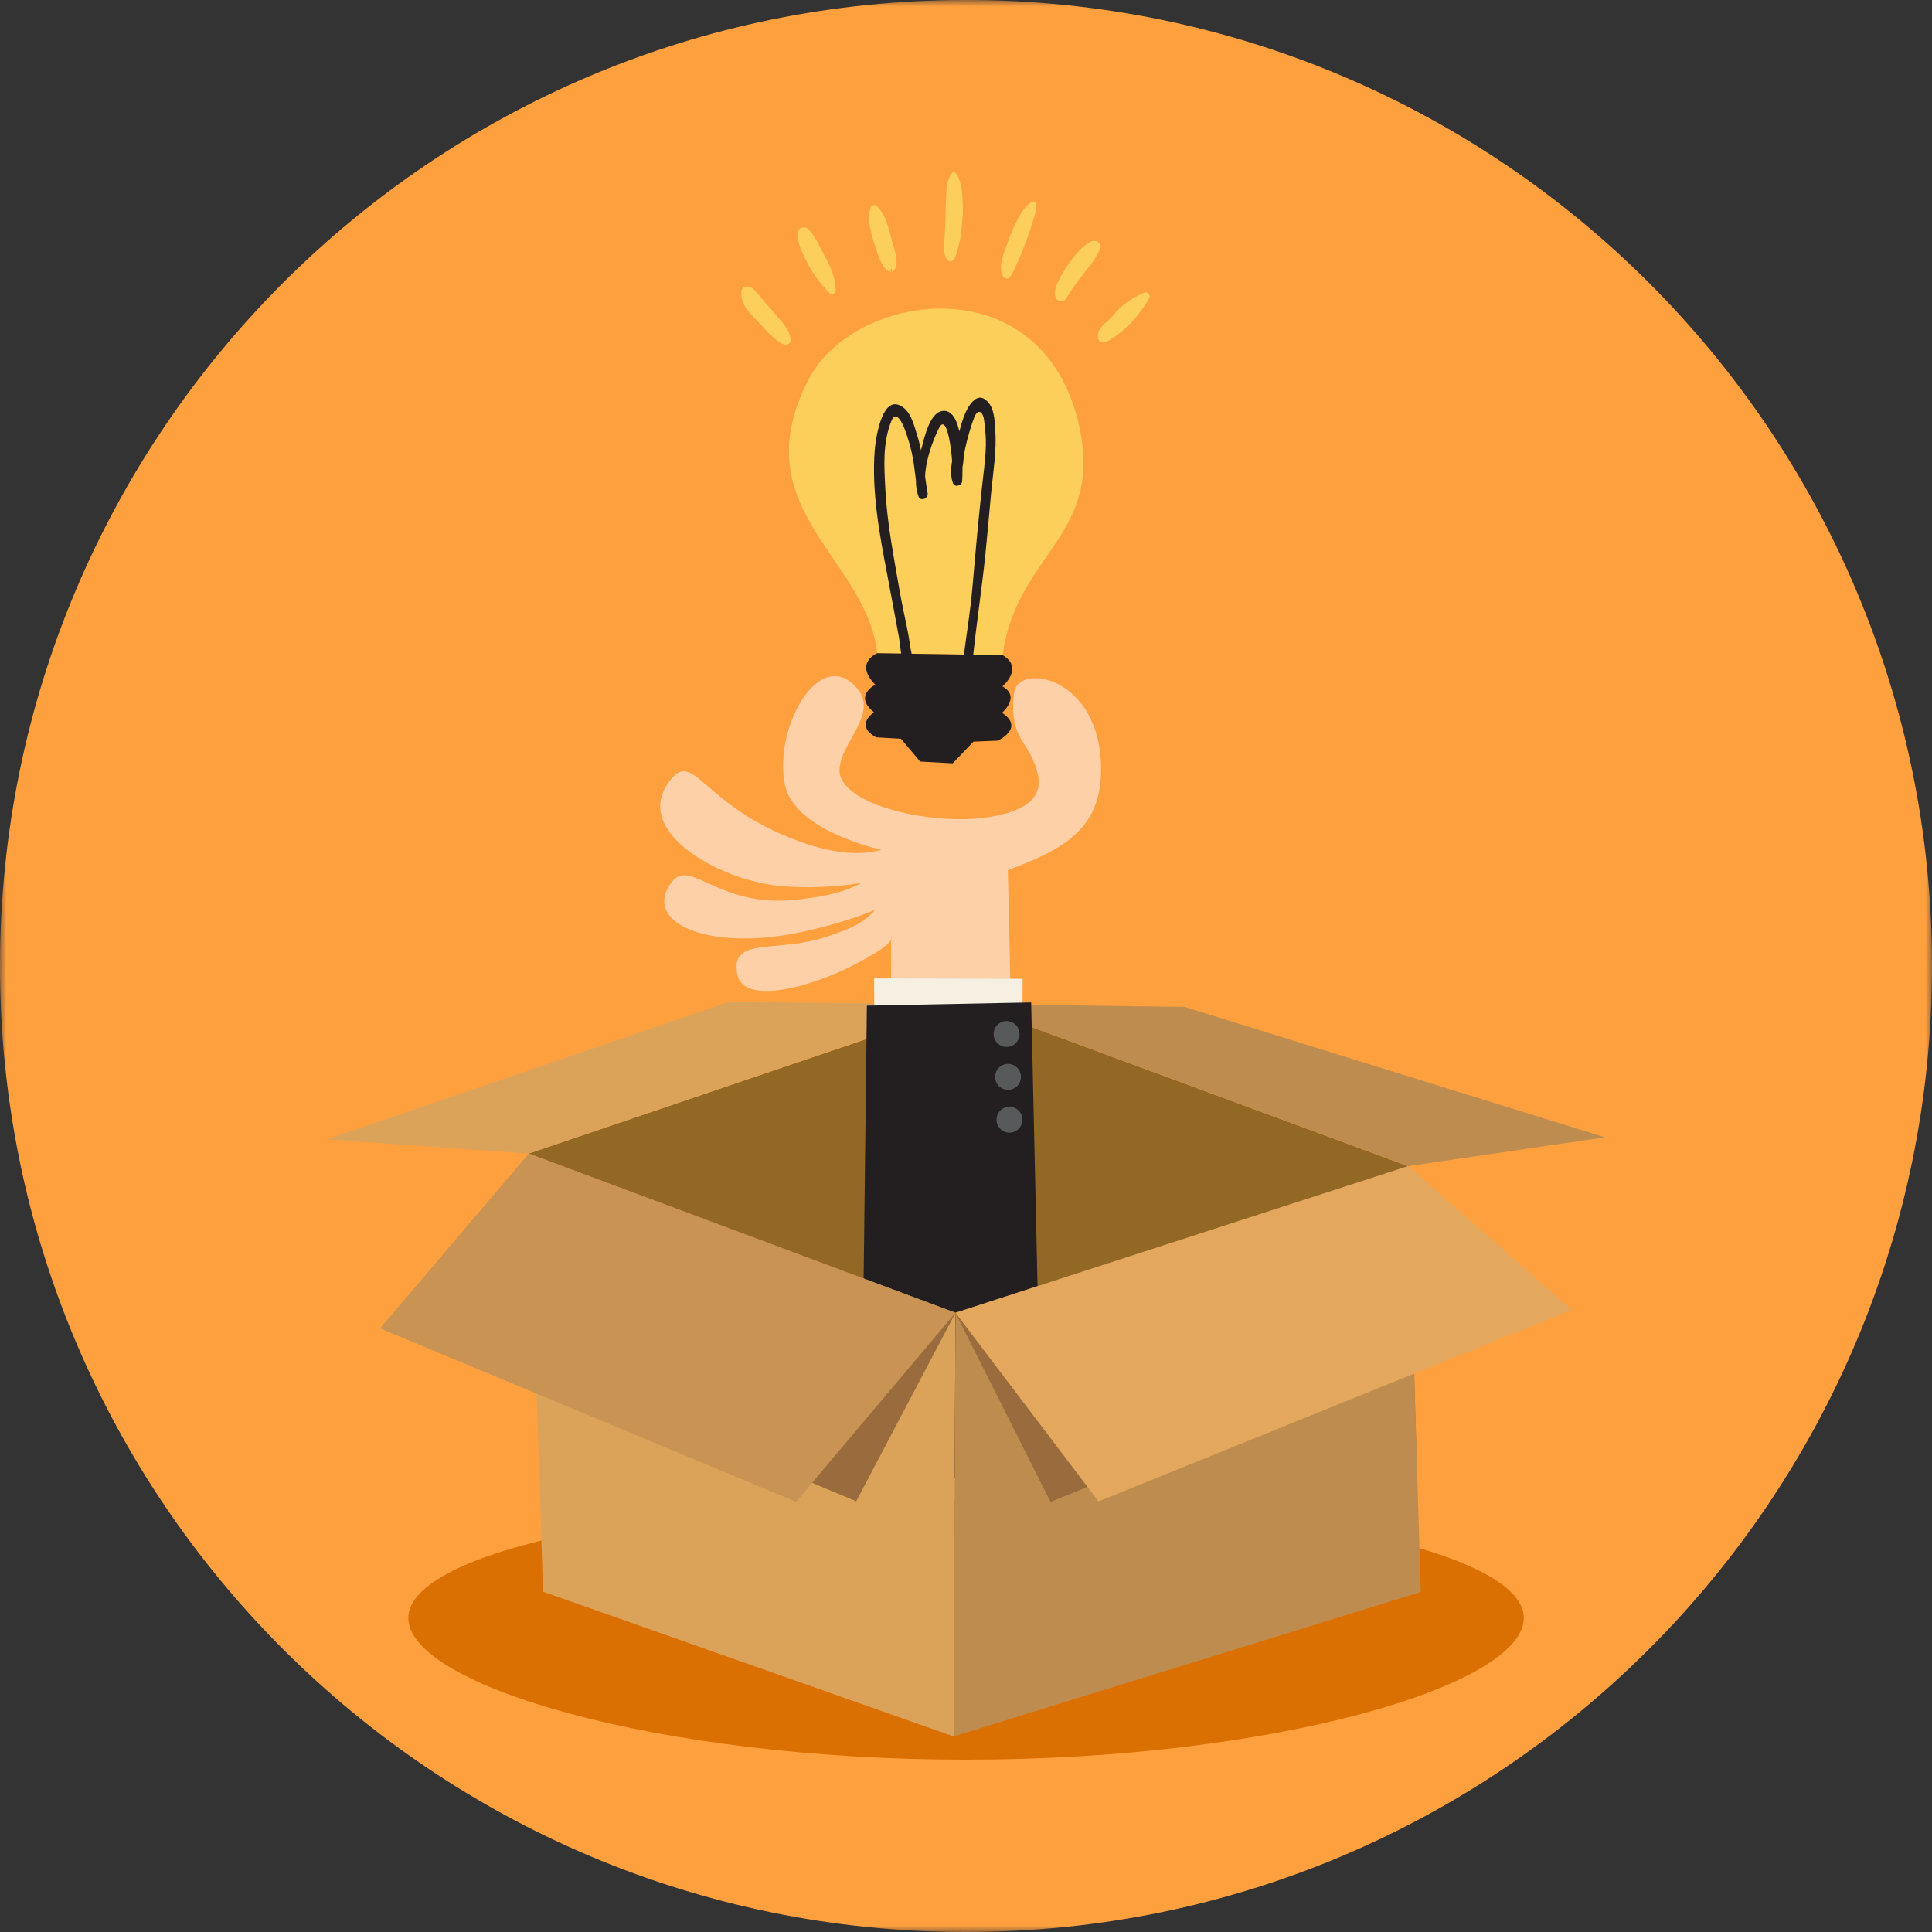 <?xml version="1.0" encoding="UTF-8"?>
<svg width="150px" height="150px" viewBox="0 0 150 150" version="1.1" xmlns="http://www.w3.org/2000/svg" xmlns:xlink="http://www.w3.org/1999/xlink">
    <rect x="0" y="0" width="150" height="150" fill="#333333" stroke="none"/>
    <!-- Generator: Sketch 60.1 (88133) - https://sketch.com -->
    <title>Page 1</title>
    <desc>Created with Sketch.</desc>
    <defs>
        <polygon id="path-1" points="0 0 0 150 150 150 150 0"></polygon>
    </defs>
    <g id="android-dev" stroke="none" stroke-width="1" fill="none" fill-rule="evenodd">
        <g id="multiacc-ok-copy-21" transform="translate(-105, -120)">
            <g id="Page-1" transform="translate(105, 120)">
                <g id="Group-3">
                    <mask id="mask-2" fill="white">
                        <use xlink:href="#path-1"></use>
                    </mask>
                    <g id="Clip-2"></g>
                    <path d="M150,75 C150,116.421 116.422,150 75,150 C33.578,150 -0,116.421 -0,75 C-0,33.578 33.578,0 75,0 C116.422,0 150,33.578 150,75" id="Fill-1" fill="#FFA03F" mask="url(#mask-2)"></path>
                </g>
                <path d="M118.309,125.623 C118.309,130.861 98.922,136.621 75.007,136.621 C51.091,136.621 31.703,130.861 31.703,125.623 C31.703,120.386 51.091,116.443 75.007,116.443 C98.922,116.443 118.309,120.386 118.309,125.623" id="Fill-4" fill="#DB7002"></path>
                <polygon id="Fill-6" fill="#936824" points="75.63 104.579 75.267 77.956 41.056 89.562 42.163 114.438"></polygon>
                <polygon id="Fill-8" fill="#936824" points="110.022 114.458 109.319 90.539 75.266 77.957 75.63 104.579"></polygon>
                <polygon id="Fill-10" fill="#BF8C4F" points="109.319 90.539 75.267 77.957 91.96 78.172 124.605 88.302"></polygon>
                <polygon id="Fill-12" fill="#DBA25A" points="41.056 89.562 75.266 77.956 56.531 77.807 25.395 88.46"></polygon>
                <path d="M85.487,59.637 C85.42,52.451 78.989,51.413 78.726,53.82 C78.369,57.122 79.552,57.276 80.328,59.304 C80.839,60.638 81.324,62.689 76.863,63.428 C72.418,64.164 65.149,62.493 65.183,59.801 C65.21,57.611 68.375,55.364 66.426,53.3 C63.542,50.242 60.038,56.586 60.942,60.934 C61.695,64.552 68.439,65.976 68.439,65.976 C66.135,66.623 63.52,65.921 61.335,65.05 C54.779,62.438 53.873,58.507 52.222,60.363 C48.675,64.358 55.732,68.337 60.545,68.787 C63.911,69.104 66.91,68.544 66.91,68.544 C65.2,69.449 63.417,69.686 61.655,69.866 C55.824,70.461 53.629,66.676 52.218,68.411 C49.755,71.435 54.599,73.915 61.982,72.412 C65.481,71.699 67.958,70.636 67.958,70.636 C66.867,71.844 65.788,72.152 64.536,72.61 C60.417,74.12 56.631,72.575 57.252,75.679 C57.713,77.977 62.736,76.781 66.473,74.827 C69.68,73.151 69.194,72.762 69.194,72.762 L69.111,89.644 L78.723,88.819 L78.249,67.56 C82.436,65.984 85.532,64.463 85.487,59.637" id="Fill-14" fill="#FDD0A7"></path>
                <polygon id="Fill-16" fill="#F5F0E1" points="67.868 75.965 79.398 75.997 79.384 79.427 67.884 79.48"></polygon>
                <polygon id="Fill-18" fill="#231F20" points="67.304 78.078 80.06 77.828 80.891 114.722 66.869 114.815"></polygon>
                <path d="M78.715,81.114 C79.174,80.803 79.294,80.178 78.984,79.718 C78.673,79.259 78.048,79.139 77.589,79.449 C77.129,79.76 77.008,80.385 77.32,80.845 C77.631,81.305 78.256,81.425 78.715,81.114" id="Fill-20" fill="#58595B"></path>
                <path d="M78.826,84.44 C79.286,84.128 79.406,83.504 79.095,83.044 C78.784,82.584 78.159,82.464 77.7,82.775 C77.24,83.086 77.12,83.711 77.431,84.17 C77.742,84.63 78.367,84.751 78.826,84.44" id="Fill-22" fill="#58595B"></path>
                <path d="M78.937,87.765 C79.397,87.454 79.518,86.829 79.207,86.369 C78.895,85.91 78.271,85.79 77.812,86.1 C77.352,86.411 77.232,87.036 77.542,87.496 C77.854,87.956 78.478,88.076 78.937,87.765" id="Fill-24" fill="#58595B"></path>
                <path d="M68.106,50.714 C67.272,43.257 57.594,39.522 62.766,29.482 C66.253,22.716 80.475,20.547 83.628,32.42 C86.053,41.552 78.899,42.835 77.846,50.868 L68.106,50.714 Z" id="Fill-26" fill="#FCCF5B"></path>
                <path d="M70.78,50.757 C70.663,50.285 70.616,49.766 70.532,49.311 C70.317,48.147 70.04,46.999 69.84,45.833 C69.396,43.244 68.884,40.676 68.743,38.046 C68.645,36.222 68.512,34.407 69.209,32.681 C69.586,31.747 70.111,32.97 70.248,33.339 C70.468,33.932 70.65,34.52 70.787,35.136 C70.945,35.847 71.024,36.575 71.114,37.3 C71.11,37.699 71.157,38.086 71.278,38.444 C71.28,38.448 71.28,38.451 71.28,38.454 C71.281,38.454 71.281,38.454 71.283,38.454 C71.293,38.485 71.302,38.517 71.314,38.547 C71.475,38.963 72.094,38.699 72.022,38.293 C71.944,37.861 71.884,37.425 71.824,36.991 C71.871,35.698 72.44,34.144 72.907,33.234 C73.475,32.127 73.792,34.593 73.835,34.931 C73.872,35.208 73.899,35.495 73.921,35.786 C73.819,36.395 73.796,37.008 73.986,37.511 C74.126,37.878 74.683,37.711 74.702,37.359 C74.716,37.131 74.733,36.722 74.731,36.228 C74.755,36.13 74.775,36.03 74.782,35.928 C74.822,35.278 74.955,34.673 75.124,34.047 C75.271,33.498 75.431,32.951 75.636,32.42 C75.923,31.676 76.327,31.947 76.409,32.658 C76.483,33.309 76.562,33.931 76.543,34.59 C76.507,35.778 76.325,36.995 76.2,38.178 C75.938,40.647 75.709,43.121 75.499,45.594 C75.353,47.343 75.061,49.077 74.839,50.82 L70.78,50.757 Z M77.794,55.338 C77.794,55.338 79.276,54.104 77.83,53.288 C77.83,53.288 79.53,51.855 77.846,50.868 L75.564,50.832 C75.837,48.234 76.237,45.642 76.505,43.048 C76.67,41.441 76.805,39.828 76.956,38.22 C77.108,36.632 77.387,35.01 77.275,33.414 C77.217,32.574 77.208,31.465 76.413,30.971 C75.873,30.635 75.389,31.26 75.158,31.66 C74.839,32.215 74.649,32.858 74.483,33.492 C74.258,32.493 73.843,31.75 73.084,31.925 C72.161,32.136 71.745,34.053 71.555,34.773 C71.539,34.834 71.524,34.897 71.506,34.96 C71.428,34.575 71.335,34.193 71.215,33.814 C70.944,32.962 70.703,31.811 69.796,31.448 C68.404,30.889 67.972,34.246 67.915,34.937 C67.657,38.162 68.296,41.547 68.901,44.697 C69.205,46.285 69.496,47.881 69.792,49.471 C69.853,49.803 69.891,50.272 69.968,50.742 L68.106,50.714 C68.106,50.714 66.283,51.465 67.961,53.16 C67.961,53.16 66.24,54.007 67.855,55.301 C67.855,55.301 66.303,56.307 68.024,57.246 L69.947,57.357 L71.444,59.127 L73.969,59.265 L75.579,57.58 L77.466,57.504 C77.466,57.504 79.6,56.53 77.794,55.338 L77.794,55.338 Z" id="Fill-28" fill="#231F20"></path>
                <polygon id="Fill-36" fill="#DBA25A" points="41.056 89.562 74.181 101.926 74.038 134.816 42.163 123.577"></polygon>
                <polygon id="Fill-38" fill="#BF8C4F" points="109.319 90.539 110.307 123.599 74.037 134.816 74.181 101.927"></polygon>
                <polygon id="Fill-40" fill="#996B3D" points="74.181 101.926 81.562 116.605 118.309 101.736 109.331 90.534"></polygon>
                <polygon id="Fill-42" fill="#E3A75D" points="74.181 101.926 85.288 116.569 122.035 101.699 109.331 90.534"></polygon>
                <polygon id="Fill-44" fill="#996B3D" points="74.181 101.926 41.056 89.562 34.183 103.083 66.478 116.557"></polygon>
                <polygon id="Fill-46" fill="#C99353" points="74.181 101.926 41.056 89.562 29.509 103.131 61.804 116.605"></polygon>
                <path d="M85.884,26.547 C86.4,26.302 86.946,25.865 87.37,25.485 C88.124,24.812 88.712,24.013 89.226,23.156 C89.352,22.944 89.134,22.6 88.877,22.709 C87.857,23.142 87.099,23.648 86.394,24.522 C86.008,25.001 85.139,25.452 85.242,26.184 C85.288,26.515 85.569,26.696 85.884,26.547" id="Fill-48" fill="#FCCF5B"></path>
                <path d="M61.377,26.393 C61.336,25.535 60.604,24.916 60.097,24.285 C59.842,23.967 59.555,23.674 59.293,23.364 C59.002,23.021 58.75,22.65 58.401,22.365 C58.147,22.158 57.634,22.183 57.575,22.589 C57.434,23.537 58.12,24.208 58.726,24.843 C59.357,25.503 59.985,26.297 60.8,26.729 C61.047,26.859 61.393,26.696 61.377,26.393" id="Fill-50" fill="#FCCF5B"></path>
                <path d="M61.961,18.001 C61.837,18.873 62.321,19.699 62.709,20.449 C63.157,21.321 63.724,22.04 64.396,22.747 C64.569,22.928 64.897,22.789 64.887,22.54 C64.854,21.619 64.557,20.844 64.113,20.047 C63.706,19.318 63.34,18.385 62.755,17.785 C62.527,17.551 62.012,17.639 61.961,18.001" id="Fill-52" fill="#FCCF5B"></path>
                <path d="M78.335,21.565 C78.595,21.319 78.755,20.908 78.903,20.589 C79.126,20.114 79.323,19.641 79.505,19.149 C79.702,18.614 79.908,18.082 80.076,17.537 C80.241,17.005 80.491,16.415 80.438,15.847 C80.423,15.694 80.274,15.596 80.132,15.674 C79.67,15.928 79.31,16.462 79.068,16.917 C78.743,17.533 78.462,18.149 78.242,18.811 C78.016,19.494 77.312,20.959 78.002,21.566 C78.101,21.653 78.238,21.657 78.335,21.565" id="Fill-54" fill="#FCCF5B"></path>
                <path d="M82.674,23.3 C82.55,23.428 82.778,23.187 82.781,23.178 C82.8,23.132 82.823,23.091 82.848,23.049 C82.937,22.908 83.024,22.769 83.12,22.623 C83.375,22.236 83.655,21.864 83.936,21.495 C84.48,20.783 85.118,20.097 85.424,19.28 C85.585,18.851 85.059,18.6 84.729,18.753 C83.864,19.158 83.192,20.141 82.665,20.956 C82.387,21.387 81.374,22.994 82.247,23.358 C82.395,23.42 82.553,23.424 82.674,23.3" id="Fill-56" fill="#FCCF5B"></path>
                <path d="M73.96,20.221 C74.258,19.951 74.322,19.441 74.428,19.071 C74.6,18.46 74.648,17.809 74.714,17.179 C74.784,16.518 74.761,15.845 74.708,15.183 C74.665,14.61 74.584,13.957 74.236,13.482 C74.137,13.345 73.963,13.345 73.865,13.484 C73.522,13.975 73.499,14.612 73.458,15.192 C73.412,15.854 73.421,16.524 73.4,17.188 C73.379,17.831 73.328,18.472 73.304,19.116 C73.288,19.518 73.312,20.011 73.667,20.26 C73.76,20.324 73.884,20.289 73.96,20.221" id="Fill-58" fill="#FCCF5B"></path>
                <path d="M69.136,20.942 C69.135,20.96 69.131,20.977 69.129,20.995 C69.117,21.104 69.255,21.122 69.32,21.072 C69.943,20.58 69.402,19.258 69.24,18.662 C69.009,17.818 68.774,16.563 68.043,15.997 C67.886,15.875 67.638,15.902 67.581,16.124 C67.33,17.091 67.602,18.116 67.924,19.034 C68.115,19.576 68.493,21.114 69.241,21.104 C69.241,21.031 69.241,20.957 69.24,20.884 C69.222,20.886 69.205,20.889 69.188,20.891 C69.156,20.896 69.141,20.911 69.136,20.942" id="Fill-60" fill="#FCCF5B"></path>
            </g>
        </g>
    </g>
</svg>